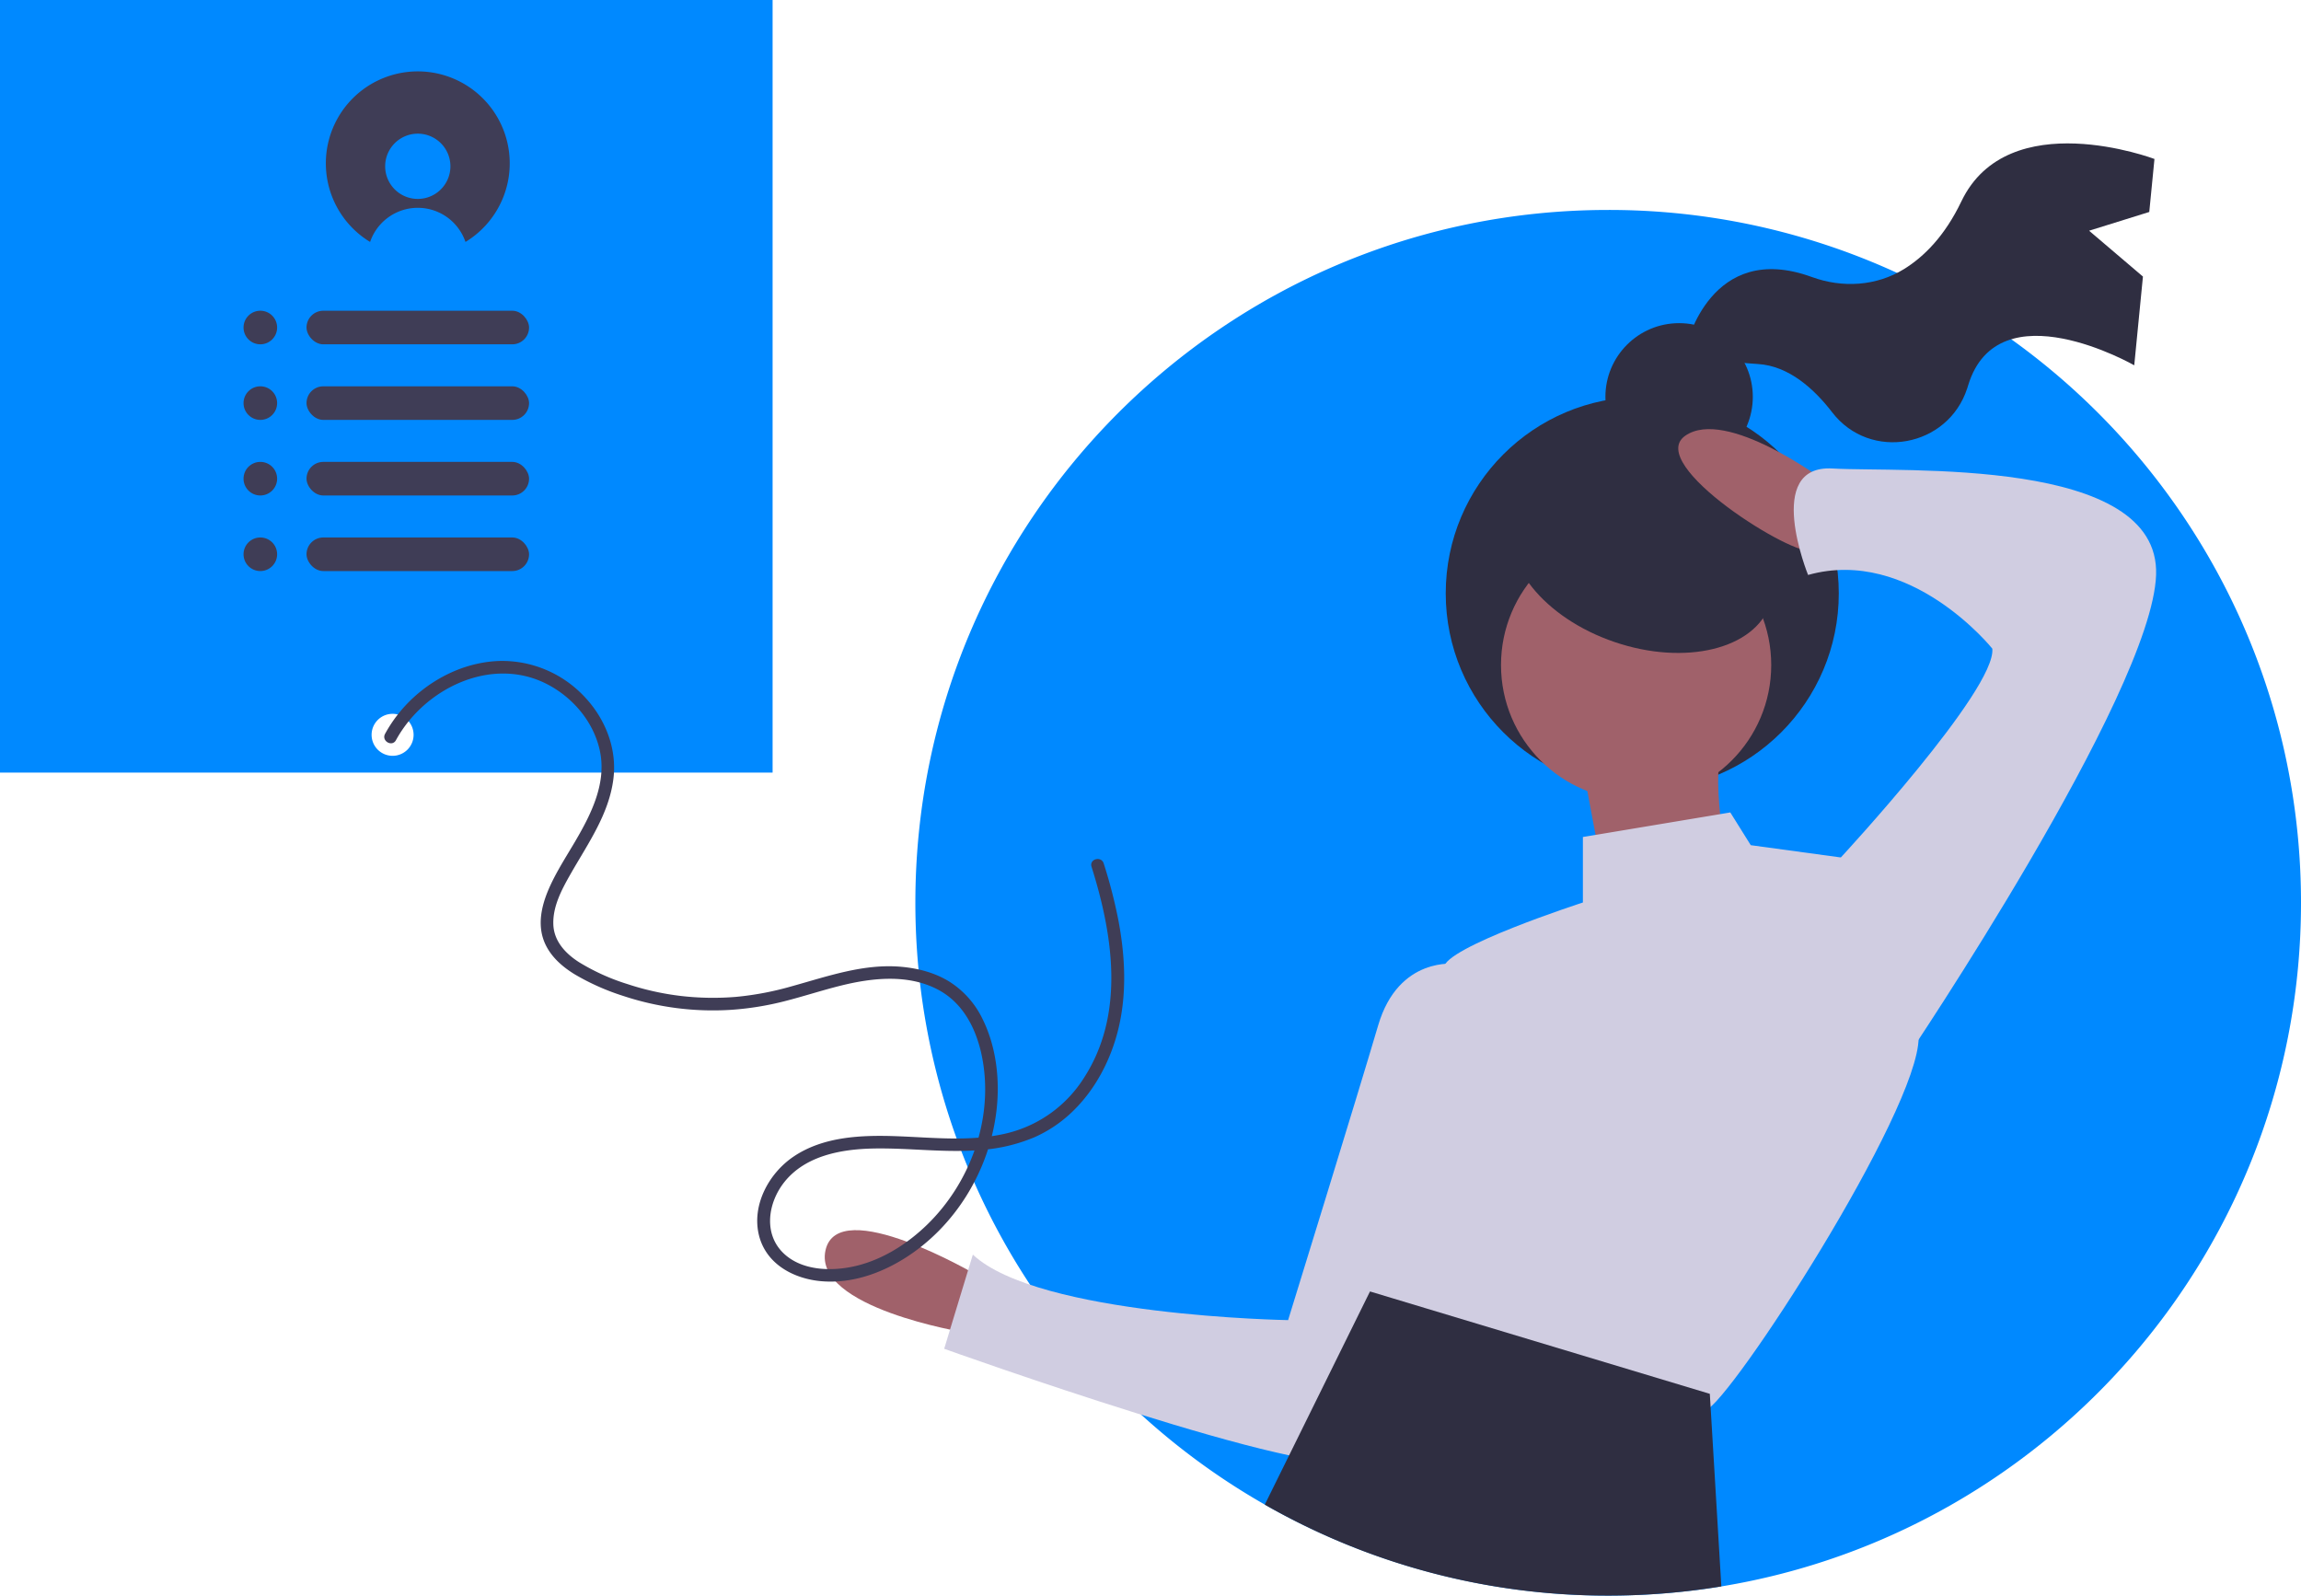 <svg id="b41acc08-8e22-4855-9573-a5b5d021adc0" data-name="Layer 1" xmlns="http://www.w3.org/2000/svg" width="1096" height="760" viewBox="0 0 1096 760"><title>personal_information</title><path d="M52,70V438H420V70ZM239,430a10,10,0,1,1,10-10A10,10,0,0,1,239,430Z" transform="translate(-52 -70)" fill="#0089ff"/><path d="M1148,500c0,163.89-119.49,299.89-276.1,325.62A332.438,332.438,0,0,1,818,830,329.93,329.93,0,0,1,488,500c0-182.25,147.75-330,330-330a328.485,328.485,0,0,1,192.01,61.6C1093.56,291.46,1148,389.37,1148,500Z" transform="translate(-52 -70)" fill="#0089ff"/><path d="M1047.068,179.894l28.66-8.936,2.473-25.241s-69.708-26.332-91.994,20.244c-7.869,16.445-17.786,26.322-27.325,32.218-13.138,8.122-29.333,9.075-43.841,3.776-48.311-17.644-59.688,32.531-59.688,32.531s4.176,7.142,33.956,8.899c14.82.874,26.947,12.027,35.391,23.011,18.081,23.521,55.22,16.723,64.339-11.508q.22-.683.434-1.382c14.246-46.667,79.101-9.511,79.101-9.511l4.14-42.268Z" transform="translate(-52 -70)" fill="#2f2e41"/><circle cx="799.784" cy="189.022" r="35.103" fill="#2f2e41"/><circle cx="782.232" cy="282.63" r="93.608" fill="#2f2e41"/><circle cx="779.307" cy="316.757" r="64.355" fill="#a0616a"/><path d="M805.955,435.511l11.701,62.405,58.505-7.801s-9.751-48.754-3.9-62.405Z" transform="translate(-52 -70)" fill="#a0616a"/><path d="M517.332,677.331s-66.305-39.003-72.156-11.701S511.482,704.633,511.482,704.633Z" transform="translate(-52 -70)" fill="#a0616a"/><path d="M921.014,299s-46.804-35.103-66.305-21.452,52.654,58.505,60.455,54.604S921.014,299,921.014,299Z" transform="translate(-52 -70)" fill="#a0616a"/><path d="M876.161,456.963l-70.206,11.701v31.203s-66.305,21.452-66.305,31.203-17.551,46.804-17.551,46.804-42.903,31.203-7.801,68.255c0,0,13.651,21.452,3.9,23.402s-31.203,7.801-21.452,15.601S852.759,745.586,864.46,741.686,965.868,599.325,965.868,564.222s-37.053-85.807-37.053-85.807l-42.903-5.85Z" transform="translate(-52 -70)" fill="#d0cde1"/><path d="M745.5,529.119s-27.302-3.9-37.053,29.252-42.903,140.411-42.903,140.411-118.96-1.95-150.162-31.203l-13.651,44.854s179.414,64.355,195.016,52.654,83.857-200.866,83.857-200.866Z" transform="translate(-52 -70)" fill="#d0cde1"/><path d="M922.965,484.265l5.85-5.85s74.106-79.956,72.156-99.458c0,0-39.003-48.754-87.757-35.103,0,0-21.452-52.654,11.701-50.704S1080.927,287.3,1078.977,343.854,960.018,573.973,960.018,573.973Z" transform="translate(-52 -70)" fill="#d0cde1"/><path d="M871.9,825.62A332.438,332.438,0,0,1,818,830a328.467,328.467,0,0,1-163.57-43.33l11.59-23.47,36.89-74.76,1.64-3.31,26.87,8.1,134.99,40.66.37,6.23Z" transform="translate(-52 -70)" fill="#2f2e41"/><ellipse cx="834.232" cy="337.029" rx="40.953" ry="64.355" transform="translate(194.439 948.227) rotate(-71.208)" fill="#2f2e41"/><path d="M240.597,422.556c13.552-24.831,46.012-40.554,72.566-26.382,11.952,6.379,21.453,17.663,24.469,31,3.504,15.493-3.875,30.266-11.488,43.282-4.132,7.065-8.66,13.986-12.08,21.438-3.541,7.717-6.072,16.636-3.406,25.031,2.402,7.563,8.418,13.064,15.008,17.107a111.826,111.826,0,0,0,23.061,10.295,135.742,135.742,0,0,0,51.485,6.661,140.795,140.795,0,0,0,25.66-4.148c8.943-2.28,17.719-5.17,26.677-7.395,14.956-3.715,32.009-5.562,46.191,1.903,13.778,7.252,19.944,22.419,21.851,37.175,3.522,27.246-7.281,55.52-26.786,74.602-9.358,9.154-21.134,16.717-33.96,19.811-11.191,2.7-25.561,2.527-34.467-5.839-9.938-9.337-7.605-24.309.293-34.16,10.075-12.569,27.143-15.588,42.374-15.894,17.326-.348,34.636,2.232,51.952.628a79.798,79.798,0,0,0,24.568-5.926,62.258,62.258,0,0,0,18.515-12.529c10.69-10.386,17.896-24.222,21.485-38.608,4.317-17.301,3.376-35.482.025-52.859a238.357,238.357,0,0,0-6.888-26.507c-1.157-3.67-6.952-2.102-5.786,1.595,10.32,32.724,16.074,70.563-3.865,100.946a60.107,60.107,0,0,1-35.943,25.873c-17.257,4.289-35.365,2.169-52.909,1.531-16.682-.607-34.997.048-49.299,9.764-11.731,7.969-19.936,23.127-16.39,37.437,3.419,13.8,16.681,20.797,29.945,21.878,13.917,1.134,27.612-3.537,39.299-10.841,24.313-15.193,40.479-41.913,43.862-70.242,1.763-14.761-.031-30.661-6.725-44.059a43.133,43.133,0,0,0-15.847-17.661c-6.81-4.175-14.676-6.23-22.576-6.957-17.948-1.653-35.192,4.509-52.218,9.223a144.792,144.792,0,0,1-26.628,5.083,132.984,132.984,0,0,1-26.272-.428,129.362,129.362,0,0,1-25.457-5.65,101.892,101.892,0,0,1-23.108-10.447c-6.385-4.083-11.907-9.931-12.221-17.895-.341-8.641,4.016-16.724,8.16-24.009,8.187-14.391,18.297-28.467,20.435-45.314,1.87-14.737-4.06-29.262-14.298-39.773A53.771,53.771,0,0,0,290.128,384.809c-15.193.435-29.74,7.042-40.915,17.189A67.358,67.358,0,0,0,235.417,419.528c-1.851,3.391,3.328,6.422,5.181,3.028Z" transform="translate(-52 -70)" fill="#3f3d56"/><path d="M251,104a43.796,43.796,0,0,0-23.098,81.004c.127.079.262.147.39.225a23.993,23.993,0,0,1,45.415,0c.128-.078.263-.146.39-.225A43.796,43.796,0,0,0,251,104Zm0,60.746a15.54,15.54,0,1,1,15.54-15.54A15.54,15.54,0,0,1,251,164.746Z" transform="translate(-52 -70)" fill="#3f3d56"/><circle cx="124" cy="156" r="8" fill="#3f3d56"/><circle cx="124" cy="192" r="8" fill="#3f3d56"/><circle cx="124" cy="228" r="8" fill="#3f3d56"/><circle cx="124" cy="264" r="8" fill="#3f3d56"/><rect x="146" y="220" width="106" height="16" rx="8" fill="#3f3d56"/><rect x="146" y="256" width="106" height="16" rx="8" fill="#3f3d56"/><rect x="146" y="184" width="106" height="16" rx="8" fill="#3f3d56"/><rect x="146" y="148" width="106" height="16" rx="8" fill="#3f3d56"/></svg>